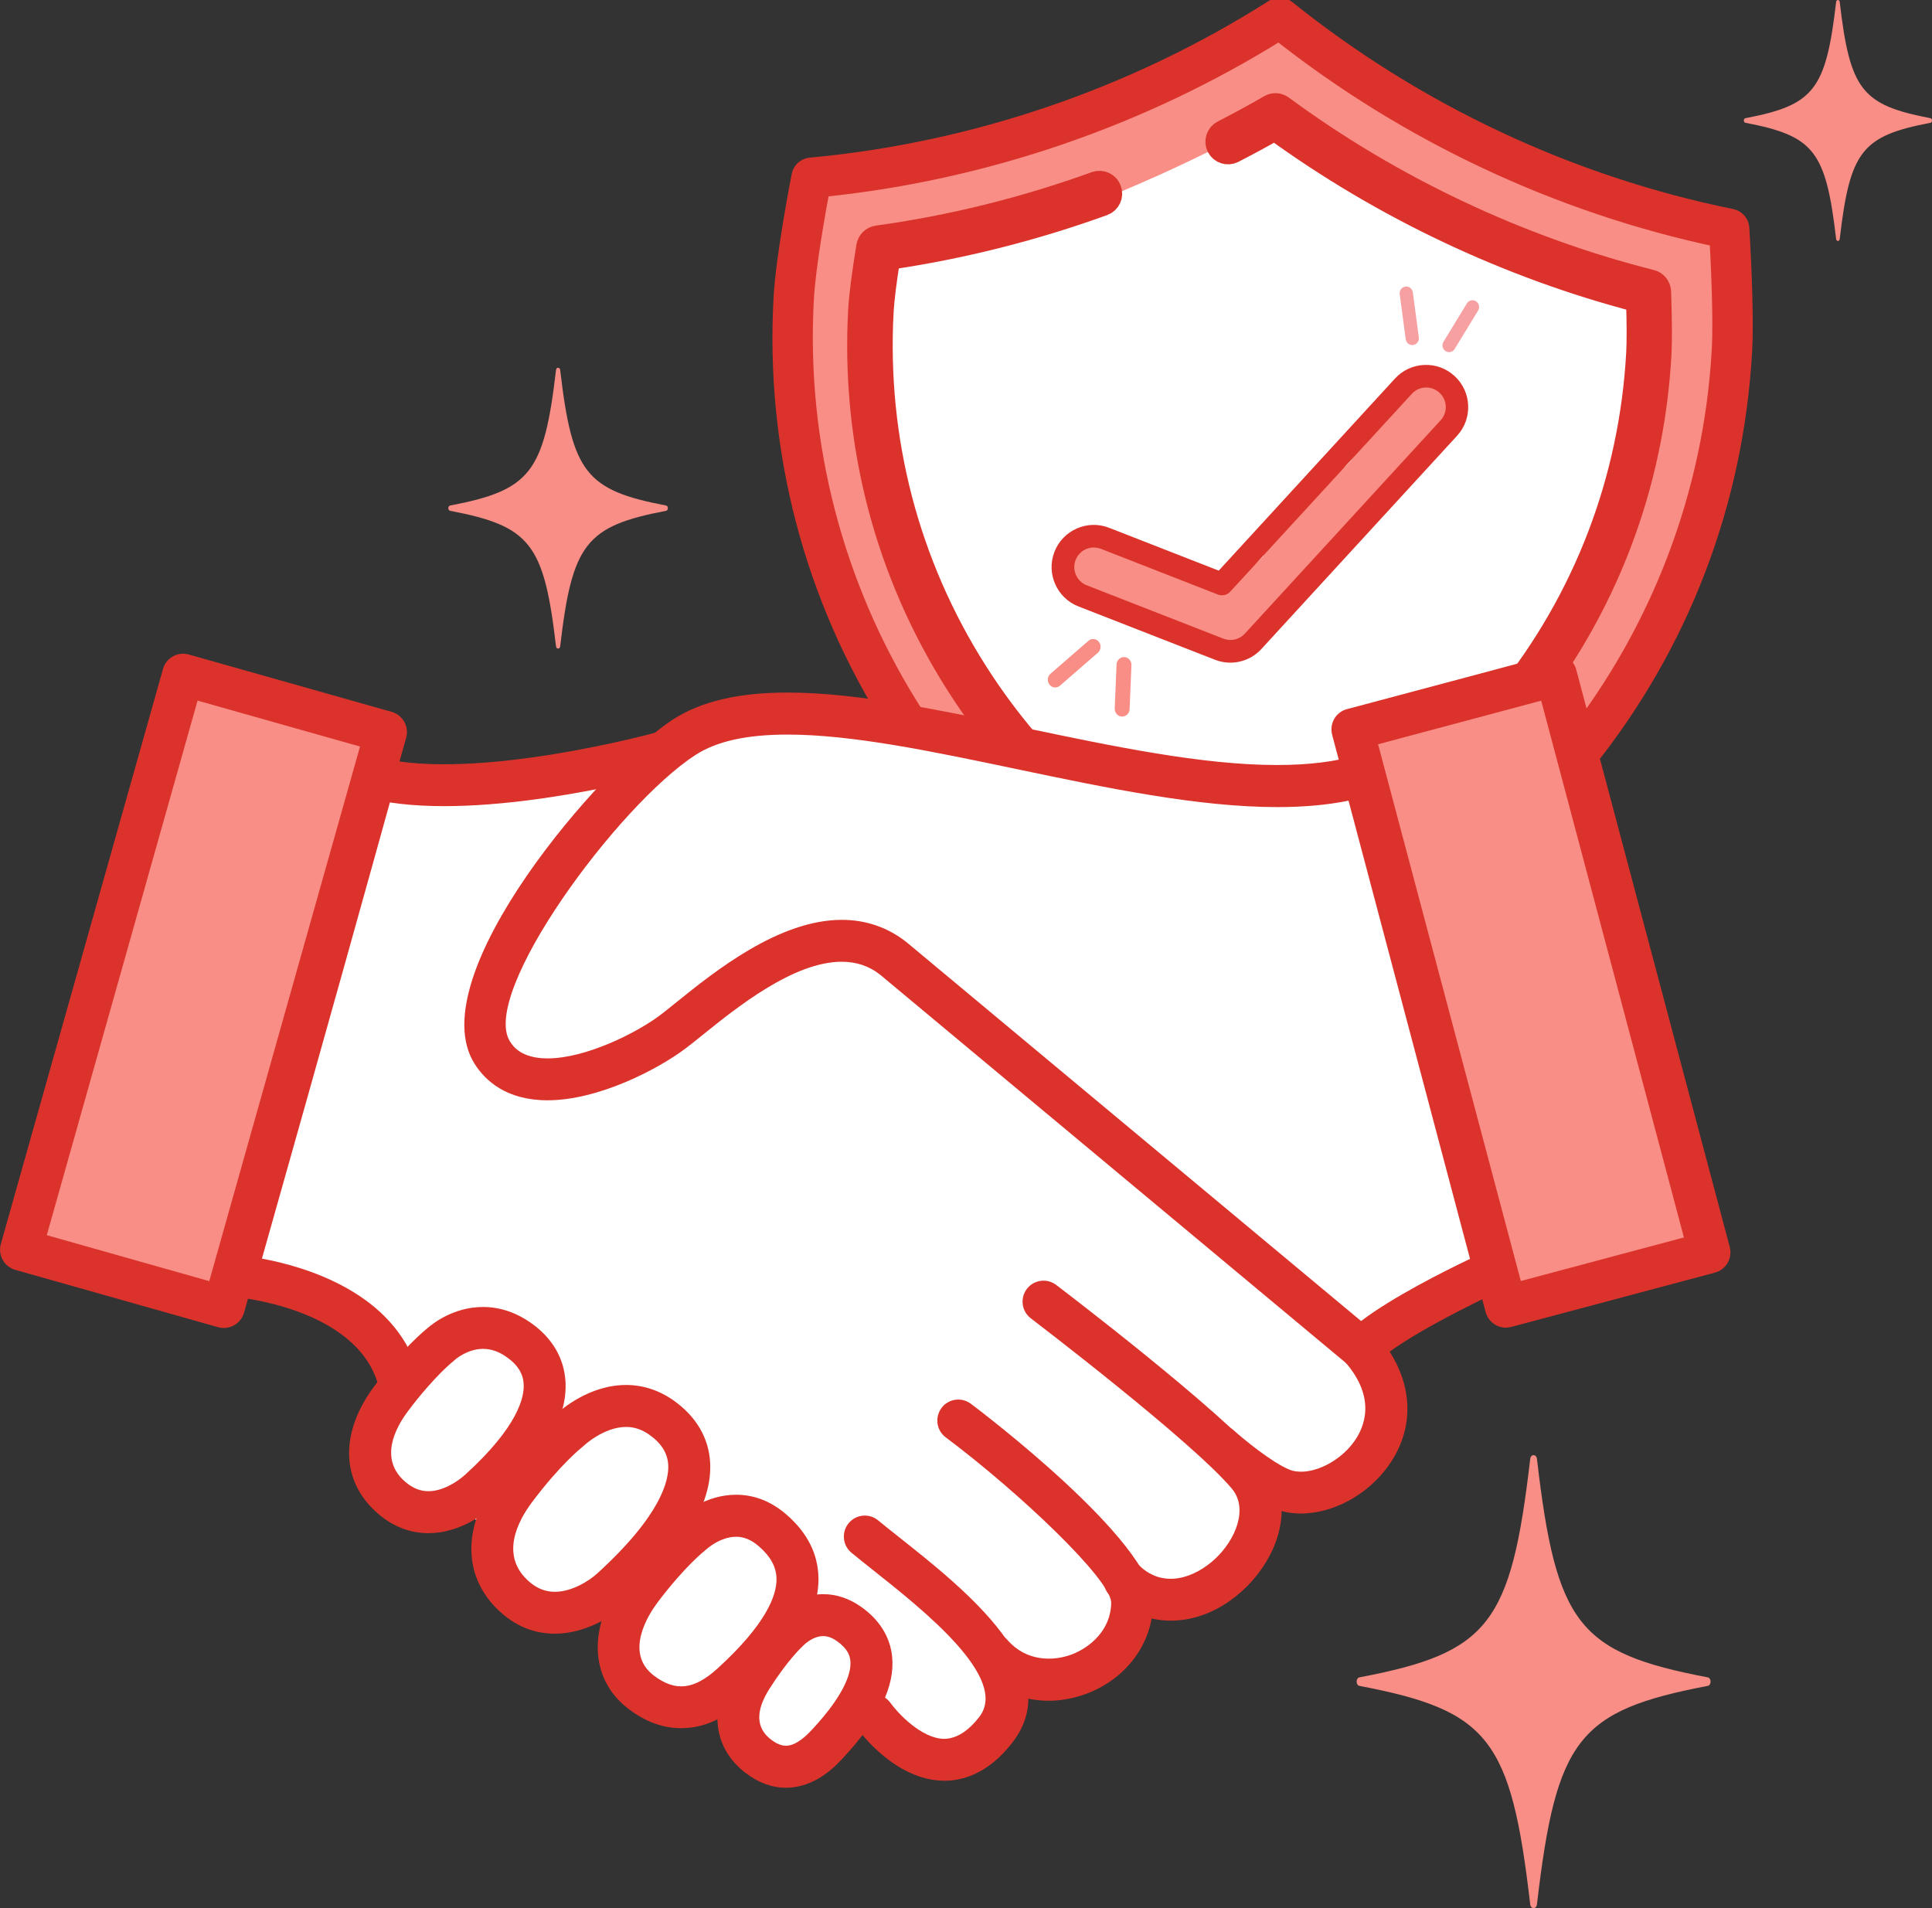 <?xml version="1.0" encoding="utf-8"?>
<svg xmlns="http://www.w3.org/2000/svg" fill="none" height="160" viewBox="0 0 162 160" width="162">
<rect x="0" y="0" width="162" height="160" fill="#333333" stroke="none"/>
<g clip-path="url(#clip0)">
<path d="M15.354 58.079L31.936 62.337L18.872 109.588L1.951 104.852L15.354 58.079Z" fill="#F88E86"/>
<path d="M71.622 14.455C71.622 14.455 71.622 14.461 71.622 14.466C71.802 14.444 71.983 14.422 72.164 14.4C71.978 14.417 71.797 14.439 71.622 14.455Z" fill="#86C3EE"/>
<path d="M144.087 19.971C143.281 19.806 141.533 19.147 140.738 18.961C138.777 18.505 136.727 17.825 134.886 17.051C123.762 12.353 115.986 8.435 107.284 1.926C96.379 8.397 82.296 14.494 69.144 15.783C68.964 15.805 68.783 15.827 68.602 15.849C68.558 16.08 67.303 22.533 67.112 25.93C65.742 50.736 80.959 72.023 102.034 82.116C102.665 82.418 102.089 83.51 102.73 83.789C125.285 76.364 143.002 56.866 144.393 31.693C144.585 28.252 144.087 19.971 144.087 19.971Z" fill="#F88E86"/>
<path d="M138.218 23.62C127.894 20.805 116.879 16.799 109.339 9.933C108.687 9.341 107.679 9.368 106.906 9.796C97.552 15.004 85.579 20.091 75.025 21.749C74.038 21.902 74.186 22.747 74.044 23.735C73.846 25.074 73.682 26.364 73.633 27.297C73.025 38.262 76.586 47.311 82.45 56.542C87.677 64.774 94.96 71.288 103.624 75.514C104.166 75.777 104.796 75.816 105.366 75.612C114.446 72.369 122.398 66.7 128.502 59.099C135.346 50.571 138.87 40.649 139.473 29.684C139.522 28.762 139.522 27.478 139.489 26.139C139.467 25.129 139.193 23.884 138.218 23.62Z" fill="white"/>
<path d="M125.269 61.98C125.071 61.969 124.88 61.893 124.721 61.755C124.348 61.426 124.315 60.855 124.644 60.482C125.214 59.84 125.778 59.176 126.315 58.507C132.951 50.236 136.771 40.248 137.357 29.618C137.412 28.652 137.406 27.132 137.346 25.19C126.491 22.358 115.986 17.391 106.889 10.784C105.739 11.442 104.56 12.079 103.382 12.683C102.938 12.908 102.396 12.732 102.171 12.293C101.946 11.848 102.122 11.305 102.56 11.08C103.886 10.4 105.212 9.681 106.5 8.934C106.813 8.753 107.196 8.775 107.481 8.989C116.682 15.767 127.389 20.821 138.442 23.614C138.831 23.713 139.105 24.054 139.122 24.454C139.204 26.803 139.215 28.576 139.154 29.717C138.546 40.726 134.59 51.076 127.718 59.637C127.159 60.329 126.578 61.02 125.992 61.684C125.8 61.893 125.532 61.997 125.269 61.98Z" fill="#DB332C" stroke="#DB332C" stroke-miterlimit="10" stroke-width="2"/>
<path d="M102.982 77.089C102.867 77.083 102.752 77.056 102.648 77.006C93.48 72.737 85.743 65.937 80.279 57.332C74.323 47.959 71.501 37.115 72.12 25.98C72.186 24.816 72.416 23.033 72.799 20.668C72.865 20.272 73.177 19.965 73.572 19.91C79.781 19.054 85.94 17.528 91.875 15.377C92.346 15.207 92.872 15.448 93.042 15.926C93.212 16.398 92.971 16.925 92.494 17.095C86.652 19.213 80.597 20.733 74.487 21.628C74.18 23.576 73.989 25.107 73.934 26.084C73.342 36.835 76.065 47.306 81.814 56.355C87.025 64.56 94.374 71.069 103.081 75.201C105.706 74.295 108.259 73.176 110.692 71.864C111.136 71.623 111.69 71.793 111.925 72.232C112.166 72.676 111.997 73.231 111.558 73.467C108.933 74.882 106.161 76.09 103.322 77.045C103.212 77.078 103.097 77.094 102.982 77.089Z" fill="#DB332C" stroke="#DB332C" stroke-miterlimit="10" stroke-width="2"/>
<path d="M94.516 59.917C94.396 60.027 94.237 60.098 94.067 60.087C93.722 60.071 93.459 59.769 93.47 59.412L93.623 55.719C93.639 55.362 93.93 55.082 94.275 55.099C94.62 55.115 94.883 55.417 94.872 55.774L94.719 59.467C94.713 59.643 94.637 59.802 94.516 59.917Z" fill="#F88E86"/>
<path d="M92.061 54.731L88.883 57.491C88.62 57.722 88.225 57.689 88.006 57.414C87.787 57.14 87.82 56.728 88.083 56.498L91.261 53.738C91.524 53.507 91.919 53.54 92.138 53.815C92.363 54.089 92.324 54.5 92.061 54.731Z" fill="#F88E86"/>
<path d="M118.496 28.932C118.194 28.976 117.915 28.757 117.871 28.449L117.367 24.663C117.328 24.355 117.537 24.07 117.844 24.032C118.145 23.988 118.424 24.207 118.468 24.514L118.972 28.301C119.011 28.608 118.797 28.888 118.496 28.932Z" fill="#F6A0A2"/>
<path d="M121.631 29.514C121.494 29.547 121.34 29.525 121.214 29.442C120.957 29.278 120.874 28.932 121.033 28.669L123 25.442C123.159 25.178 123.505 25.096 123.762 25.261C124.02 25.425 124.102 25.771 123.943 26.035L121.976 29.261C121.894 29.393 121.768 29.475 121.631 29.514Z" fill="#F6A0A2"/>
<path d="M101.114 47.613L95.119 45.27C94.451 45.007 93.738 45.045 93.13 45.319L100.555 48.222L101.114 47.613Z" fill="#F05E53"/>
<path d="M102.456 48.969L103.015 48.359L101.114 47.613L100.555 48.222L102.456 48.969Z" fill="#F05E53"/>
<path d="M119.559 33.153L120.14 32.521C120.37 32.269 120.644 32.071 120.94 31.934C120.189 31.468 119.257 31.429 118.474 31.797C118.611 31.885 118.742 31.978 118.868 32.093C119.197 32.39 119.427 32.757 119.559 33.153Z" fill="white"/>
<path d="M101.75 54.254L102.226 54.44C102.484 54.539 102.752 54.599 103.021 54.616C103.432 54.638 103.837 54.561 104.21 54.396L102.517 53.732C102.292 53.952 102.034 54.127 101.75 54.254Z" fill="#F05E53"/>
<path d="M93.124 45.319L92.653 45.133C91.984 44.869 91.272 44.908 90.664 45.182L92.357 45.846C92.582 45.627 92.844 45.446 93.124 45.319Z" fill="#F05E53"/>
<path d="M102.522 53.727L93.239 50.099C91.908 49.578 91.25 48.08 91.771 46.746C91.908 46.395 92.11 46.093 92.362 45.846L90.669 45.182C90.066 45.451 89.568 45.945 89.31 46.603C88.79 47.937 89.447 49.435 90.779 49.957L101.755 54.243C102.034 54.127 102.292 53.952 102.522 53.727Z" fill="white"/>
<path d="M92.357 45.846L99.996 48.831L100.555 48.222L93.13 45.319C92.845 45.445 92.582 45.626 92.357 45.846Z" fill="#F05E53"/>
<path d="M119.515 31.649C118.057 31.797 117.06 32.796 116.293 33.965C115.734 34.086 115.219 34.448 114.95 35.128C114.441 36.407 113.794 38.377 112.654 39.244C112.035 39.711 111.344 39.87 110.796 40.462C110.501 40.781 110.281 41.209 110.035 41.593C109.684 41.785 109.344 42.005 109.01 42.268C108.555 42.619 108.363 43.173 108.391 43.728C107.996 44.095 107.602 44.458 107.207 44.82C106.802 45.039 106.456 45.363 106.193 45.824C106.045 46.087 105.963 46.356 105.936 46.62C105.125 47.481 104.254 48.239 103.185 48.881C102.971 49.013 102.769 49.161 102.588 49.32C102.544 49.303 102.495 49.292 102.451 49.282C98.998 48.486 95.628 47.317 92.472 45.703C91.562 45.237 90.455 45.319 89.847 46.241C89.332 47.02 89.469 48.403 90.384 48.87C93.327 50.374 96.374 51.581 99.552 52.448C99.936 53.008 100.571 53.386 101.322 53.255C101.563 53.359 101.793 53.518 102.023 53.633C102.522 53.875 102.999 54.012 103.558 54.05C104.873 54.138 105.613 52.997 105.492 51.921C105.645 51.833 105.804 51.746 105.958 51.647C106.55 51.257 107.109 50.829 107.629 50.346C108.594 49.441 109.427 48.403 110.259 47.377C110.369 47.24 110.451 47.092 110.506 46.938C111.454 46.06 112.397 45.171 113.317 44.26C113.734 43.849 113.909 43.327 113.898 42.817C114.199 42.658 114.55 42.537 114.808 42.356C115.449 41.911 115.991 41.319 116.457 40.649C116.66 40.671 116.874 40.66 117.109 40.611C118.413 40.325 119.394 39.057 120.161 38.042C120.973 36.972 121.827 35.551 122.074 34.212C122.353 32.609 121.055 31.49 119.515 31.649Z" fill="#F88E86"/>
<path d="M102.971 55.56C102.599 55.538 102.232 55.461 101.881 55.324L90.428 50.851C88.614 50.143 87.71 48.085 88.417 46.269C89.124 44.452 91.179 43.547 92.993 44.255L102.193 47.849L116.972 31.742C117.613 31.045 118.485 30.639 119.427 30.601C120.375 30.562 121.274 30.892 121.97 31.534C123.406 32.856 123.499 35.101 122.178 36.539L105.761 54.429C105.048 55.203 104.029 55.615 102.971 55.56ZM91.809 45.912C91.118 45.873 90.455 46.274 90.192 46.955C89.864 47.794 90.28 48.749 91.124 49.078L102.577 53.551C102.741 53.611 102.911 53.65 103.081 53.661C103.574 53.688 104.045 53.496 104.38 53.134L120.797 35.243C121.411 34.579 121.367 33.537 120.699 32.928C120.375 32.631 119.959 32.477 119.52 32.494C119.082 32.511 118.682 32.703 118.386 33.021L103.158 49.611C102.895 49.902 102.478 49.995 102.116 49.852L92.313 46.022C92.143 45.956 91.973 45.923 91.809 45.912Z" fill="#DB332C"/>
<path d="M102.747 84.069C102.637 84.064 102.533 84.036 102.434 83.998C91.08 79.207 81.562 71.145 74.92 60.685C68.131 49.995 64.914 37.642 65.615 24.948C65.807 21.463 67.068 14.998 67.122 14.724C67.205 14.312 67.544 14.005 67.961 13.967C81.693 12.705 95.124 8.122 106.802 0.703C107.142 0.488 107.585 0.51 107.898 0.763C118.72 9.456 131.614 15.509 145.177 18.264C145.593 18.346 145.906 18.703 145.933 19.131C145.95 19.411 146.361 25.963 146.169 29.41C145.467 42.098 140.908 54.029 132.984 63.901C125.23 73.566 114.885 80.524 103.07 84.031C102.96 84.064 102.851 84.075 102.747 84.069ZM68.838 15.778C68.503 17.556 67.643 22.341 67.495 25.052C66.141 49.578 80.334 72.468 102.851 82.127C126.294 75.02 142.925 53.836 144.284 29.311C144.432 26.627 144.191 21.793 144.092 19.971C130.716 17.133 118.003 11.162 107.246 2.656C95.65 9.895 82.4 14.422 68.838 15.778Z" fill="#DB332C" stroke="#DB332C" stroke-miterlimit="10" stroke-width="1.5"/>
<path d="M113.542 61.36L130.245 58.079C130.245 58.079 144.667 104.111 143.588 104.111C142.508 104.111 127.094 109.588 127.094 109.588L113.542 61.36Z" fill="#F88E86"/>
<path d="M114.561 65.284C114.561 65.284 102.215 67.057 97.486 65.284C92.757 63.511 78.181 60.153 72.821 59.988C67.462 59.824 58.59 59.654 54.48 63.929C54.48 63.929 37.515 65.021 32.802 65.185C28.09 65.35 20.719 106.29 20.719 106.29L32.802 113.589C32.802 113.589 33.032 117.589 31.942 119.071C30.851 120.553 32.983 128.351 37.597 126.908C42.217 125.465 41.263 136.775 49.543 135.123C49.543 135.123 51.795 133.691 51.877 137.187C51.96 140.683 56.431 144.332 61.007 142.192C61.007 142.192 61.095 151.082 68.629 147.729C68.629 147.729 72.482 142.949 72.651 143.201C72.821 143.454 78.734 150.22 82.838 146.384C86.943 142.548 83.88 139.596 83.88 139.596C83.88 139.596 88.466 141.006 92.006 138.196C95.546 135.392 93.847 132.127 93.847 132.127C93.847 132.127 101.892 136.654 103.399 132.966C104.906 129.273 103.481 122.984 103.481 122.984C103.481 122.984 110.128 126.59 113.547 123.236C116.967 119.883 114.567 112.497 114.567 112.497L125.68 106.707L114.561 65.284Z" fill="white"/>
<path d="M33.355 117.238C32.605 117.238 31.903 116.75 31.673 115.987C29.739 109.588 19.694 108.754 19.59 108.748C19.064 108.71 18.582 108.436 18.28 108.002C17.979 107.569 17.886 107.025 18.034 106.515C24.895 82.324 29.695 64.955 29.739 64.785C29.991 63.868 30.928 63.319 31.849 63.545C39.964 65.52 54.847 61.47 54.995 61.426C55.932 61.168 56.897 61.717 57.154 62.656C57.412 63.594 56.864 64.56 55.927 64.818C55.319 64.988 41.789 68.67 32.692 67.287C31.405 71.925 27.366 86.451 21.963 105.538C25.651 106.224 33.043 108.397 35.032 114.972C35.312 115.899 34.791 116.882 33.86 117.167C33.695 117.216 33.525 117.238 33.355 117.238Z" fill="#DB332C"/>
<path d="M46.529 136.989C44.891 136.989 43.4 136.424 42.107 135.304C38.775 132.434 38.66 128.044 41.806 123.851C44.255 120.591 46.157 118.978 46.584 118.632C47.083 118.166 49.428 116.135 52.497 116.135C53.927 116.135 55.281 116.58 56.508 117.452C58.366 118.775 59.418 120.553 59.544 122.605C59.752 126.046 57.357 130.063 52.431 134.552C51.138 135.727 48.907 136.989 46.529 136.989ZM52.497 119.653C50.645 119.653 48.979 121.2 48.962 121.217C48.913 121.266 48.858 121.316 48.798 121.36C48.787 121.37 47.011 122.764 44.606 125.969C43.439 127.528 41.855 130.458 44.392 132.643C45.039 133.202 45.74 133.477 46.524 133.477C47.998 133.477 49.444 132.516 50.064 131.951C55.44 127.056 56.108 124.131 56.031 122.825C55.971 121.848 55.461 121.03 54.475 120.328C53.845 119.872 53.198 119.653 52.497 119.653Z" fill="#DB332C"/>
<path d="M57.111 144.914C55.593 144.914 54.108 144.37 52.705 143.3C49.406 140.792 49.253 136.358 52.321 132.264C54.656 129.158 56.47 127.621 56.87 127.303C57.297 126.913 59.182 125.338 61.725 125.338C63.248 125.338 64.662 125.893 65.933 126.99C67.698 128.516 68.602 130.31 68.629 132.335C68.668 135.403 66.673 138.729 62.525 142.51C60.744 144.129 58.974 144.914 57.111 144.914ZM61.725 128.862C60.377 128.862 59.231 129.91 59.221 129.921C59.177 129.959 59.122 130.009 59.078 130.042C59.067 130.052 57.396 131.364 55.127 134.382C54.415 135.332 52.294 138.575 54.826 140.501C56.629 141.873 58.196 141.692 60.157 139.914C64.284 136.155 65.133 133.746 65.111 132.39C65.1 131.403 64.613 130.513 63.632 129.663C63.013 129.12 62.388 128.862 61.725 128.862Z" fill="#DB332C"/>
<path d="M35.926 128.56C34.392 128.56 32.972 128.016 31.717 126.941C28.572 124.257 28.451 120.147 31.41 116.206C33.701 113.155 35.482 111.662 35.849 111.366C36.249 111.015 38.008 109.594 40.502 109.594C41.932 109.594 43.307 110.06 44.584 110.976C46.321 112.217 47.302 113.902 47.417 115.85C47.598 118.939 45.576 122.435 41.395 126.238C40.633 126.935 38.562 128.56 35.926 128.56ZM40.502 113.106C39.186 113.106 38.178 113.995 38.167 114.006C38.134 114.039 38.085 114.077 38.047 114.11C38.036 114.116 36.414 115.394 34.216 118.319C33.164 119.719 31.745 122.347 33.992 124.263C34.605 124.79 35.241 125.042 35.926 125.042C37.077 125.042 38.288 124.312 39.033 123.632C43.433 119.625 43.976 117.161 43.91 116.053C43.861 115.18 43.411 114.456 42.54 113.836C41.866 113.342 41.192 113.106 40.502 113.106Z" fill="#DB332C"/>
<path d="M65.911 149.908C64.738 149.908 63.593 149.491 62.519 148.668C59.768 146.566 59.39 143.152 61.544 139.75C63.155 137.198 64.448 135.908 64.782 135.59C65.166 135.184 66.744 133.675 69.024 133.675C70.136 133.675 71.205 134.031 72.207 134.739C73.736 135.815 74.635 137.253 74.805 138.899C75.062 141.391 73.698 144.195 70.629 147.477C70.07 148.075 68.355 149.908 65.911 149.908ZM69.024 137.192C68.109 137.192 67.352 137.988 67.341 137.999C67.297 138.048 67.248 138.098 67.199 138.142C67.193 138.147 66.026 139.234 64.508 141.627C63.341 143.476 63.385 144.897 64.645 145.863C65.106 146.214 65.516 146.385 65.906 146.385C66.826 146.385 67.752 145.391 68.059 145.067C71.073 141.846 71.385 140.046 71.303 139.256C71.265 138.861 71.1 138.262 70.18 137.615C69.785 137.33 69.402 137.192 69.024 137.192Z" fill="#DB332C"/>
<path d="M79.2 149.32C79.167 149.32 79.134 149.32 79.107 149.32C75.084 149.255 72.131 145.287 71.808 144.837C71.243 144.047 71.424 142.949 72.213 142.384C73.002 141.819 74.098 142 74.662 142.79C75.265 143.624 77.243 145.781 79.167 145.808C80.164 145.792 81.162 145.21 82.132 143.942C84.608 140.699 77.452 135.024 73.177 131.633C72.531 131.123 71.933 130.645 71.402 130.206C70.651 129.591 70.542 128.483 71.155 127.731C71.769 126.979 72.876 126.869 73.627 127.484C74.142 127.907 74.728 128.373 75.358 128.873C80.992 133.34 89.502 140.084 84.921 146.077C82.877 148.744 80.701 149.32 79.2 149.32Z" fill="#DB332C"/>
<path d="M87.924 142.614C85.606 142.614 83.43 141.659 81.847 139.848C81.206 139.118 81.282 138.004 82.011 137.368C82.74 136.726 83.852 136.803 84.488 137.532C86.055 139.322 88.296 139.322 89.869 138.729C91.393 138.153 93.174 136.665 93.174 134.36C93.102 132.412 85.529 125.196 79.299 120.525C78.52 119.944 78.367 118.841 78.948 118.061C79.529 117.282 80.63 117.128 81.408 117.71C82.033 118.177 96.686 129.24 96.686 134.36C96.686 137.736 94.494 140.743 91.108 142.022C90.044 142.417 88.971 142.614 87.924 142.614Z" fill="#DB332C"/>
<path d="M98.182 135.897C96.319 135.897 94.522 135.195 93.07 133.784C92.374 133.109 92.357 131.995 93.031 131.298C93.705 130.601 94.817 130.585 95.513 131.26C97.607 133.296 100.254 132.237 101.886 130.717C103.613 129.103 104.692 126.491 103.289 124.823C99.925 120.822 86.57 110.653 86.439 110.548C85.666 109.961 85.513 108.858 86.099 108.084C86.686 107.311 87.787 107.157 88.56 107.744C89.124 108.172 102.363 118.254 105.974 122.556C108.802 125.926 107.262 130.508 104.281 133.29C102.424 135.025 100.264 135.897 98.182 135.897Z" fill="#DB332C"/>
<path d="M109.081 126.913C108.27 126.913 107.481 126.771 106.758 126.474C104.456 125.519 101.442 122.858 101.108 122.561C100.385 121.914 100.325 120.805 100.966 120.081C101.612 119.356 102.719 119.291 103.448 119.938C104.237 120.646 106.615 122.611 108.1 123.225C109.64 123.862 112.188 122.77 113.547 120.877C114.397 119.691 115.432 117.255 112.808 114.225C112.172 113.49 112.249 112.381 112.983 111.745C113.717 111.108 114.824 111.185 115.46 111.92C118.49 115.416 118.846 119.532 116.402 122.935C114.61 125.415 111.717 126.913 109.081 126.913Z" fill="#DB332C"/>
<path d="M126.272 111.328C125.493 111.328 124.787 110.806 124.573 110.022L111.701 61.613C111.454 60.674 112.008 59.708 112.945 59.462L130.02 54.907C130.469 54.786 130.951 54.852 131.351 55.082C131.757 55.318 132.047 55.702 132.168 56.152L145.04 104.561C145.161 105.011 145.095 105.494 144.865 105.895C144.629 106.301 144.245 106.592 143.796 106.712L126.721 111.267C126.573 111.306 126.42 111.328 126.272 111.328ZM115.553 62.408L127.521 107.415L141.199 103.765L129.231 58.754L115.553 62.408Z" fill="#DB332C"/>
<path d="M18.763 111.355C18.604 111.355 18.445 111.333 18.286 111.289L1.282 106.482C0.351 106.218 -0.192 105.247 0.071 104.309L13.667 56.097C13.93 55.164 14.9 54.616 15.837 54.885L32.841 59.692C33.29 59.818 33.668 60.12 33.898 60.526C34.128 60.932 34.183 61.415 34.057 61.865L20.462 110.076C20.232 110.85 19.525 111.355 18.763 111.355ZM3.924 103.573L17.546 107.426L30.188 62.6L16.566 58.748L3.924 103.573Z" fill="#DB332C"/>
<path d="M114.134 114.823C113.734 114.823 113.339 114.686 113.01 114.417L73.786 81.72C72.876 81.007 71.813 80.645 70.58 80.645C66.525 80.645 61.763 84.492 58.913 86.786C58.365 87.225 57.889 87.614 57.483 87.916C55.171 89.661 50.184 92.263 45.91 92.263C42.458 92.263 40.682 90.605 39.8 89.211C35.131 81.852 50.606 64.104 56.398 60.35C58.76 58.819 61.911 58.073 66.026 58.073C71.829 58.073 78.701 59.516 85.984 61.042C93.266 62.568 100.801 64.154 107.081 64.148C109.722 64.148 111.931 63.879 113.832 63.319C114.287 63.188 114.775 63.243 115.186 63.473C115.597 63.704 115.898 64.093 116.019 64.554L127.022 106.065C127.241 106.893 126.83 107.766 126.047 108.117C123.773 109.149 117.422 112.266 115.35 114.308C115.027 114.653 114.583 114.823 114.134 114.823ZM70.585 77.132C72.602 77.132 74.421 77.758 75.994 78.987L114.128 110.773C116.769 108.765 121.049 106.619 123.263 105.56L113.076 67.139C111.29 67.501 109.311 67.677 107.087 67.677C100.44 67.677 92.724 66.058 85.266 64.494C78.17 63.007 71.468 61.596 66.032 61.596C62.612 61.596 60.086 62.156 58.311 63.309C51.812 67.518 40.205 83.295 42.764 87.335C42.989 87.686 43.663 88.75 45.91 88.75C49.115 88.75 53.373 86.621 55.368 85.112C55.746 84.827 56.196 84.464 56.711 84.047C59.922 81.463 65.292 77.132 70.585 77.132Z" fill="#DB332C"/>
<path d="M143.188 141.368C132.343 143.437 130.491 145.814 128.875 159.687C128.825 160.104 128.359 160.104 128.31 159.687C126.694 145.808 124.841 143.437 113.997 141.368C113.674 141.308 113.674 140.71 113.997 140.65C124.841 138.581 126.694 136.204 128.31 122.331C128.359 121.914 128.825 121.914 128.875 122.331C130.491 136.21 132.343 138.581 143.188 140.65C143.517 140.71 143.517 141.308 143.188 141.368Z" fill="#F88E86"/>
<path d="M55.85 42.833C49.126 44.117 47.976 45.588 46.973 54.193C46.946 54.451 46.655 54.451 46.622 54.193C45.619 45.588 44.469 44.117 37.745 42.833C37.542 42.795 37.542 42.427 37.745 42.389C44.469 41.105 45.619 39.634 46.622 31.029C46.65 30.771 46.94 30.771 46.973 31.029C47.976 39.634 49.126 41.105 55.85 42.389C56.053 42.427 56.053 42.795 55.85 42.833Z" fill="#F88E86"/>
<path d="M161.874 10.295C156.109 11.398 155.123 12.661 154.262 20.042C154.235 20.261 153.988 20.261 153.961 20.042C153.101 12.661 152.114 11.398 146.35 10.295C146.18 10.262 146.18 9.944 146.35 9.911C152.114 8.808 153.101 7.546 153.961 0.165C153.988 -0.055 154.235 -0.055 154.262 0.165C155.123 7.546 156.109 8.808 161.874 9.911C162.044 9.944 162.044 10.262 161.874 10.295Z" fill="#F88E86"/>
</g>
<defs>
<clipPath id="clip0">
<rect fill="white" height="160" width="162"/>
</clipPath>
</defs>
</svg>